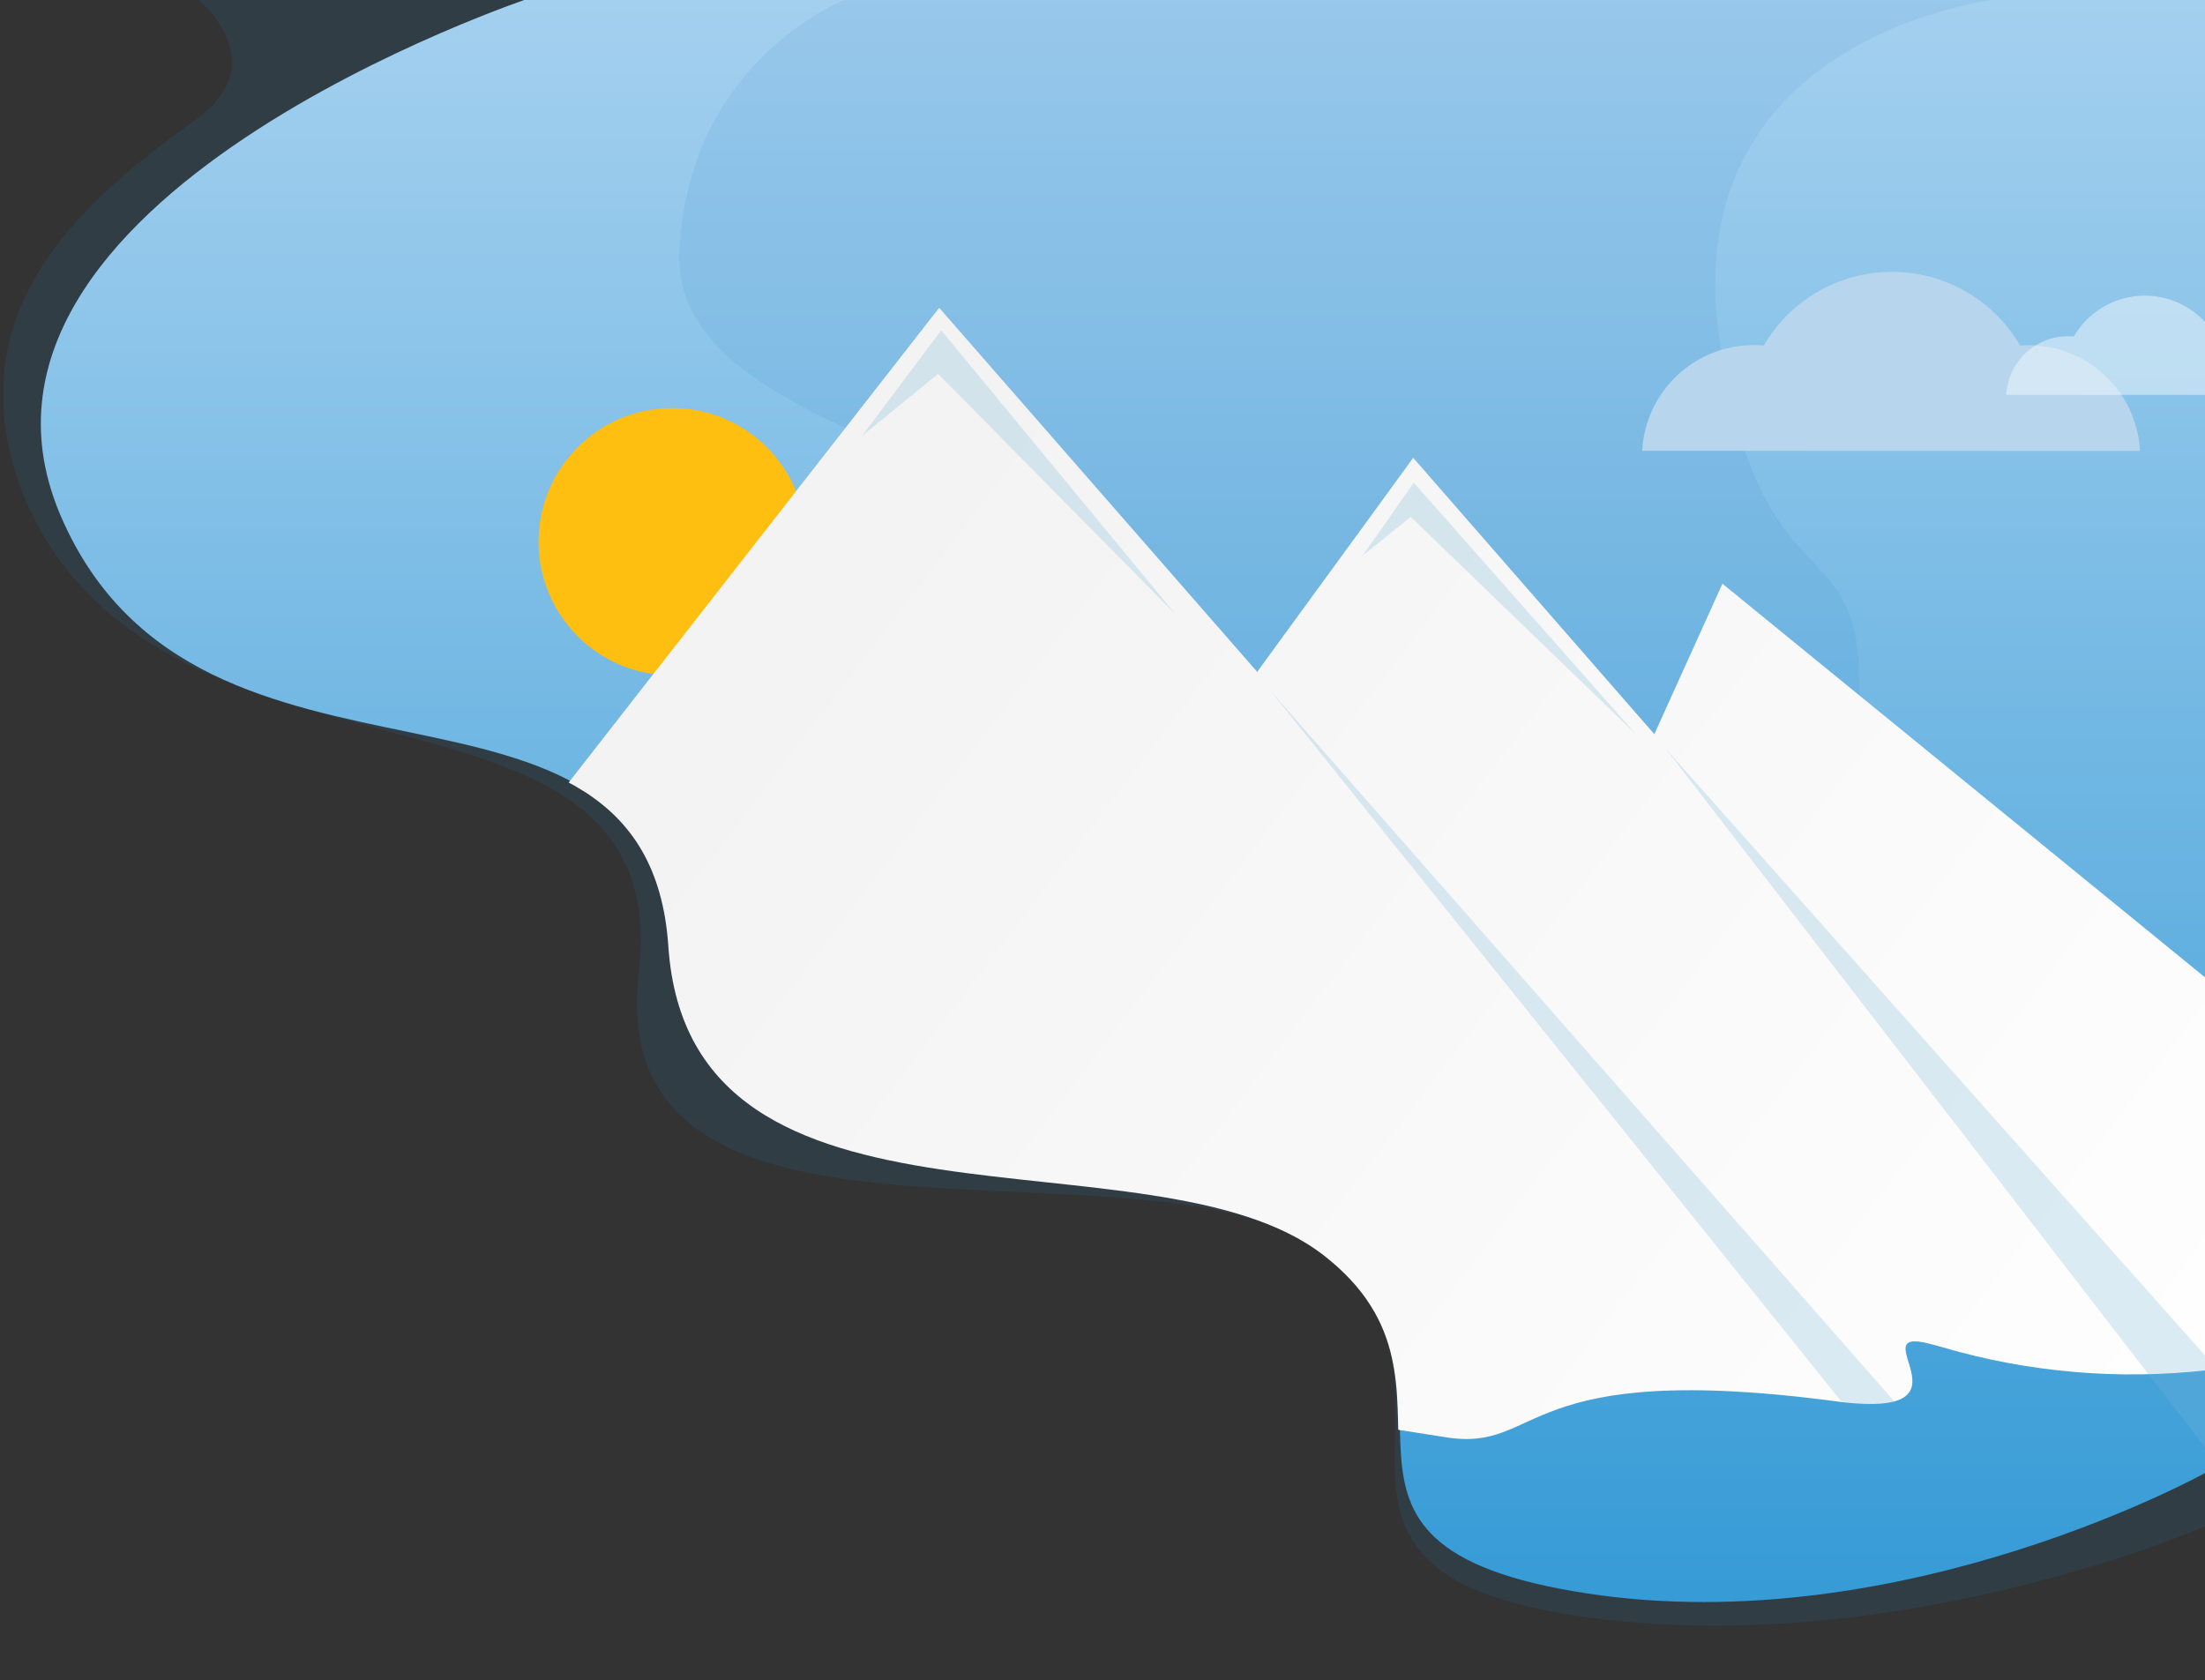<?xml version="1.0" encoding="utf-8"?>
<!-- Generator: Adobe Illustrator 23.0.3, SVG Export Plug-In . SVG Version: 6.00 Build 0)  -->
<svg version="1.1" id="Layer_1" xmlns="http://www.w3.org/2000/svg" xmlns:xlink="http://www.w3.org/1999/xlink" x="0px" y="0px"
	 viewBox="0 0 1418.3 1081" style="enable-background:new 0 0 1418.3 1081;" xml:space="preserve">
<rect x="0" y="0" width="1418.3" height="1081" fill="#333333" stroke="none"/>
<style type="text/css">
	.st0{opacity:0.1;clip-path:url(#SVGID_2_);fill:#159EE9;}
	.st1{clip-path:url(#SVGID_4_);fill:url(#Path_62-2_1_);}
	.st2{opacity:0.1;clip-path:url(#SVGID_6_);fill:#2A7ABF;enable-background:new    ;}
	.st3{clip-path:url(#SVGID_8_);}
	.st4{clip-path:url(#SVGID_10_);}
	.st5{clip-path:url(#SVGID_12_);}
	.st6{fill:#FEBF10;}
	.st7{fill:url(#Path_63_1_);}
	.st8{opacity:0.25;fill:#77B4DA;enable-background:new    ;}
	.st9{fill:#B7D6ED;}
	.st10{opacity:0.5;fill:#F3F9FD;enable-background:new    ;}
</style>
<title>Hero-01</title>
<g>
	<g>
		<defs>
			<rect id="SVGID_1_" x="2.4" width="1416" height="1079"/>
		</defs>
		<clipPath id="SVGID_2_">
			<use xlink:href="#SVGID_1_"  style="overflow:visible;"/>
		</clipPath>
		<path id="Shadow" class="st0" d="M125.4-2c0,0,53.7,41,0,79.4c-71.6,51.2-158.2,124.1-109,244.5c89.4,205,418.7,94.5,394.5,303.9
			s330.9,95.3,441.2,180.5s-43.7,201.7,160.4,232.9s407.9-58.1,407.9-58.1V-2H125.4z"/>
	</g>
	<g>
		<defs>
			<rect id="SVGID_3_" x="2.4" width="1416" height="1079"/>
		</defs>
		<clipPath id="SVGID_4_">
			<use xlink:href="#SVGID_3_"  style="overflow:visible;"/>
		</clipPath>
		
			<linearGradient id="Path_62-2_1_" gradientUnits="userSpaceOnUse" x1="1701.652" y1="706.01" x2="1701.652" y2="705.01" gradientTransform="matrix(1394.05 0 0 -1032.6 -2371464.5 729024.125)">
			<stop  offset="0" style="stop-color:#A4D0EF"/>
			<stop  offset="1" style="stop-color:#369BD6"/>
		</linearGradient>
		<path id="Path_62-2" class="st1" d="M342.9-2c0,0-392.8,129.9-303.4,334.9s377.7,71.9,391.4,274.9s311,113.3,421.2,198.5
			s-35.6,187.5,168.4,218.7c204,31.2,399.9-78.5,399.9-78.5V-2H342.9z"/>
	</g>
	<g>
		<defs>
			<rect id="SVGID_5_" x="2.4" width="1416" height="1079"/>
		</defs>
		<clipPath id="SVGID_6_">
			<use xlink:href="#SVGID_5_"  style="overflow:visible;"/>
		</clipPath>
		<path id="Path_133" class="st2" d="M1012.4,790.7c0,0,7-17.5-147-96.8s-185.7-182.6-169-292.7S430.8,288.3,437,161.6
			S547.8-2,547.8-2H1294c0,0-219.6,19.1-187.5,224s117.9,84.6,79.7,304.6s-64.7,264.1-64.7,264.1L1012.4,790.7z"/>
	</g>
	<g>
		<defs>
			<rect id="SVGID_7_" x="2.4" width="1416" height="1079"/>
		</defs>
		<clipPath id="SVGID_8_">
			<use xlink:href="#SVGID_7_"  style="overflow:visible;"/>
		</clipPath>
		<g class="st3">
			<g>
				<defs>
					<rect id="SVGID_9_" x="2.4" y="-1" width="1417" height="1080"/>
				</defs>
				<clipPath id="SVGID_10_">
					<use xlink:href="#SVGID_9_"  style="overflow:visible;"/>
				</clipPath>
				<g class="st4">
					<g id="Group_25">
						<g id="Group_16">
							<g>
								<g>
									<defs>
										<path id="SVGID_11_" d="M341.9-1c0,0-392.8,129.9-303.4,334.9s377.7,71.9,391.4,274.9s311,113.3,421.2,198.5
											s-35.7,187.5,168.4,218.7c204,31.2,401.9-61.5,401.9-61.5l-1-948L341.9-1z"/>
									</defs>
									<clipPath id="SVGID_12_">
										<use xlink:href="#SVGID_11_"  style="overflow:visible;"/>
									</clipPath>
									<g class="st5">
										<g id="Group_15">
											<circle id="Ellipse_4" class="st6" cx="432.4" cy="348.5" r="86"/>
											<g id="Group_14">
												
													<linearGradient id="Path_63_1_" gradientUnits="userSpaceOnUse" x1="1701.239" y1="706.057" x2="1702.229" y2="705.687" gradientTransform="matrix(1489.31 0 0 -723.12 -2533513.25 511040.969)">
													<stop  offset="0.18" style="stop-color:#F3F3F3"/>
													<stop  offset="1" style="stop-color:#FFFFFF"/>
												</linearGradient>
												<path id="Path_63" class="st7" d="M1652.8,820.1c-6,5.4-12.4,10.5-19,15.2c-15.7,11-32.7,20.2-50.5,27.2
													c-48-1.2-97.2,11.3-163.2,18.9c-57.2,6.5-115.1,1.5-170.3-14.6c-2.6-0.8-5.4-1.5-8.4-2.3c-46-12,33,48-57.2,37.4
													C974.4,873.5,993,935,929.4,924.5c-13.7-2.2-59.4-9.4-73-11c-353.1-37.1-212-5.9-242.7,6.3l-243-84.6l-207.2-72.6
													L604.1,198L809,432.6v-0.9l66-90.5l34-46.7l155.1,177.8l43.8-96.8l303.5,247.6l16.9,13.8l17.1,14l5.4,4.5L1613,787.8
													L1652.8,820.1z"/>
												<path id="Path_64" class="st8" d="M554.4,280.5l51-68l151,183l-153-155L554.4,280.5z"/>
												<path id="Path_65" class="st8" d="M1219.3,902.5c-15,0-13,3-35-1l-367-457L1219.3,902.5z"/>
												<path id="Path_66" class="st8" d="M876.4,357.5l33-47l143,162l-145-140L876.4,357.5z"/>
												<path id="Path_67" class="st8" d="M1071.3,481.5l391,440l-36,20L1071.3,481.5z"/>
											</g>
											<path id="Path_69" class="st9" d="M1056.3,290c2-38.1,33.5-68,71.7-68c2.2,0,4.3,0.1,6.5,0.3
												c26.5-45.5,84.8-61,130.4-34.5c14.3,8.3,26.2,20.2,34.5,34.5c1.8-0.1,3.6-0.2,5.4-0.2c38.2,0,69.7,29.9,71.7,68"/>
											<path id="Path_68" class="st10" d="M1290.5,254c1.1-21.2,18.6-37.7,39.8-37.7c1.2,0,2.4,0.1,3.6,0.2
												c14.7-25.3,47.1-33.8,72.3-19.1c7.9,4.6,14.5,11.2,19.1,19.1c1-0.1,2-0.1,3-0.1c21.2,0,38.7,16.6,39.8,37.7"/>
										</g>
									</g>
								</g>
							</g>
						</g>
					</g>
				</g>
			</g>
		</g>
	</g>
</g>
</svg>
